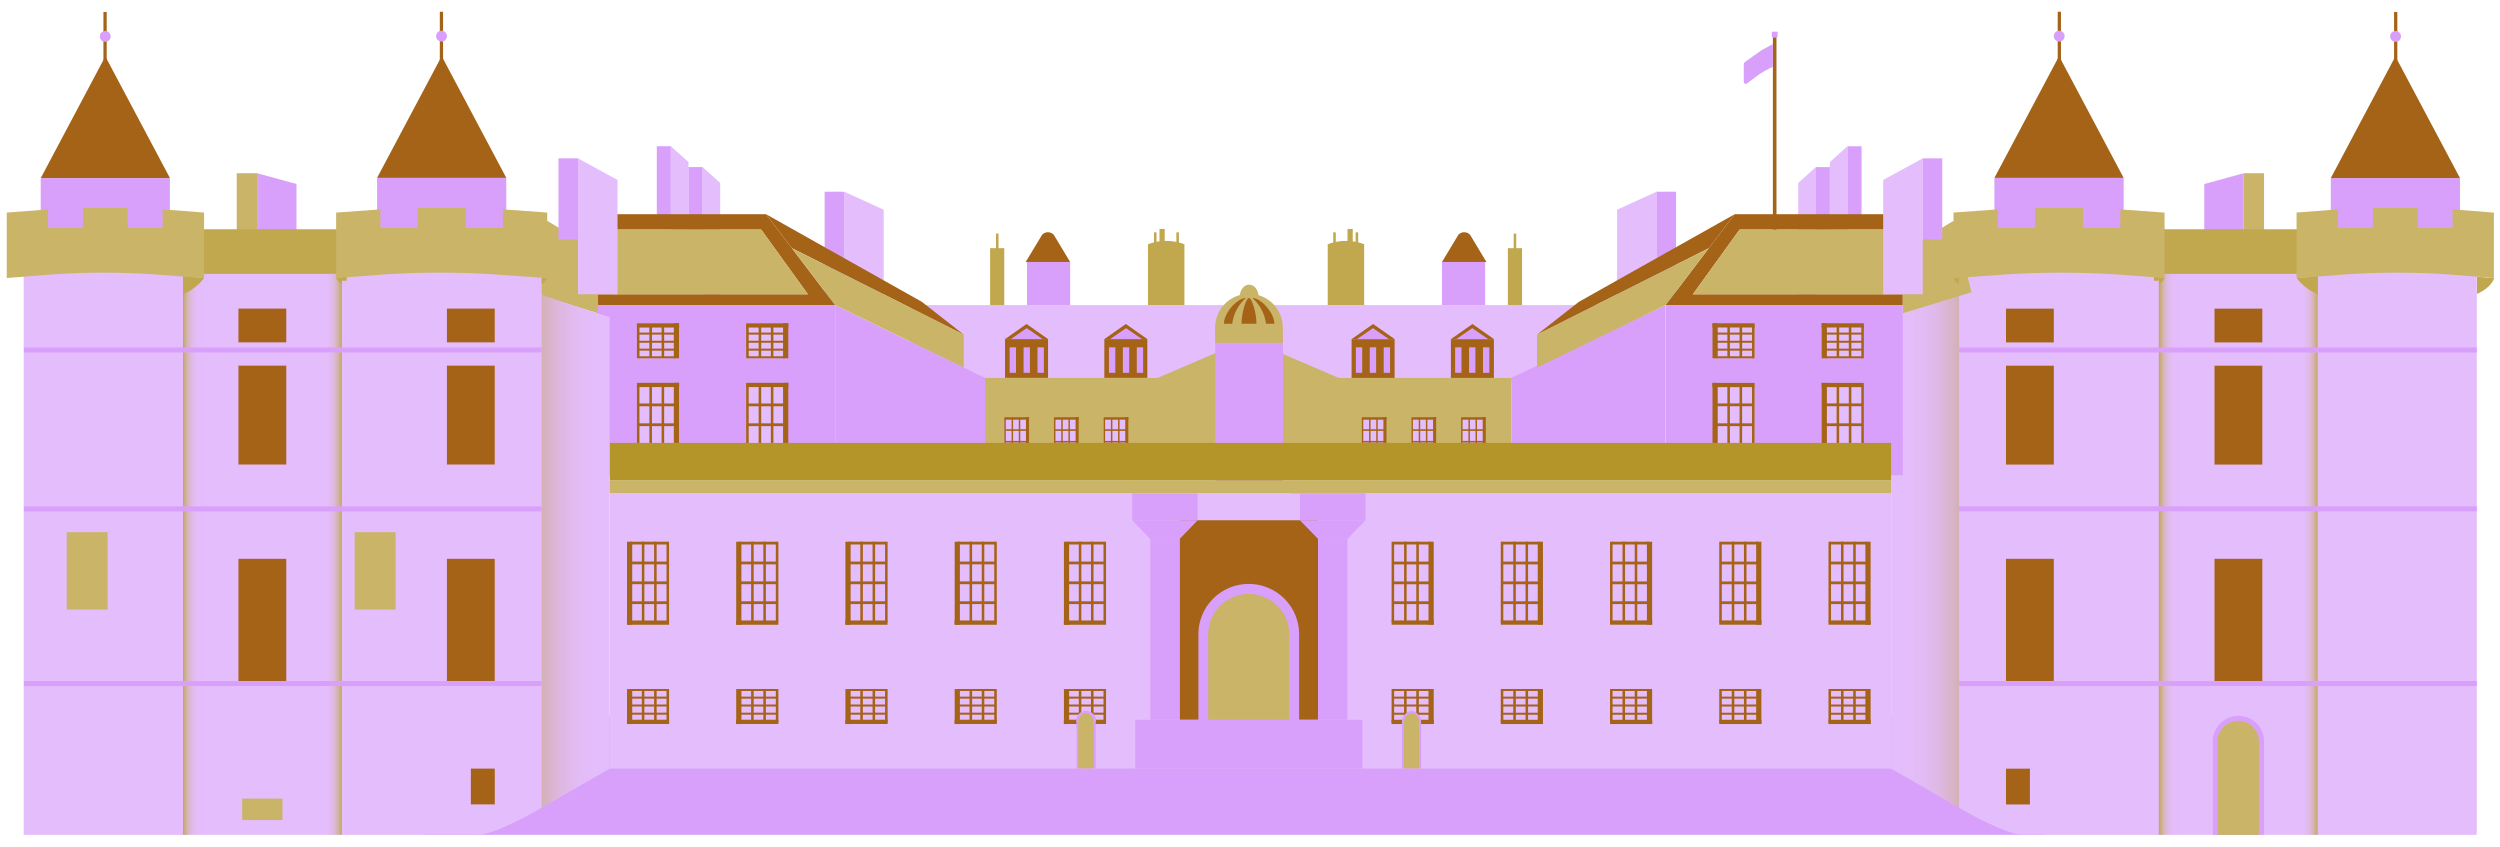 <svg id="Layer_1" data-name="Layer 1" xmlns="http://www.w3.org/2000/svg" xmlns:xlink="http://www.w3.org/1999/xlink" viewBox="0 0 422 143"><defs><style>.cls-1{fill:#d9a0fb;}.cls-2{fill:#a56317;}.cls-3{fill:#cab467;}.cls-4{fill:#e4bdfc;}.cls-5{fill:#c1a74d;}.cls-6{fill:url(#linear-gradient);}.cls-7{fill:url(#linear-gradient-2);}.cls-8{fill:url(#linear-gradient-3);}.cls-9{fill:#b49529;}.cls-10{fill:url(#linear-gradient-4);}.cls-11{fill:url(#linear-gradient-5);}.cls-12{fill:url(#linear-gradient-6);}</style><linearGradient id="linear-gradient" x1="319.22" y1="93.64" x2="336.67" y2="93.64" gradientUnits="userSpaceOnUse"><stop offset="0" stop-color="#e4bdfc" stop-opacity="0"/><stop offset="0.11" stop-color="#e2bbf2" stop-opacity="0.05"/><stop offset="0.29" stop-color="#dbb6d5" stop-opacity="0.18"/><stop offset="0.51" stop-color="#d1ada7" stop-opacity="0.4"/><stop offset="0.77" stop-color="#c2a167" stop-opacity="0.71"/><stop offset="1" stop-color="#b49529"/></linearGradient><linearGradient id="linear-gradient-2" x1="387.69" y1="93.58" x2="391.27" y2="93.58" gradientUnits="userSpaceOnUse"><stop offset="0" stop-color="#e4bdfc" stop-opacity="0"/><stop offset="0.13" stop-color="#e3bcf8" stop-opacity="0.02"/><stop offset="0.27" stop-color="#e1bbeb" stop-opacity="0.1"/><stop offset="0.42" stop-color="#dcb8d6" stop-opacity="0.22"/><stop offset="0.58" stop-color="#d7b5b9" stop-opacity="0.38"/><stop offset="0.75" stop-color="#cfb094" stop-opacity="0.6"/><stop offset="0.92" stop-color="#c6aa66" stop-opacity="0.85"/><stop offset="1" stop-color="#c1a74d"/></linearGradient><linearGradient id="linear-gradient-3" x1="-796.11" y1="56.19" x2="-792.53" y2="56.19" gradientTransform="translate(-428.12 149.77) rotate(180)" xlink:href="#linear-gradient-2"/><linearGradient id="linear-gradient-4" x1="-813.91" y1="93.64" x2="-796.45" y2="93.64" gradientTransform="matrix(-1, 0, 0, 1, -711, 0)" xlink:href="#linear-gradient"/><linearGradient id="linear-gradient-5" x1="-745.44" y1="93.58" x2="-741.86" y2="93.58" gradientTransform="matrix(-1, 0, 0, 1, -711, 0)" xlink:href="#linear-gradient-2"/><linearGradient id="linear-gradient-6" x1="337.02" y1="56.19" x2="340.6" y2="56.19" gradientTransform="matrix(1, 0, 0, -1, -282.88, 149.77)" xlink:href="#linear-gradient-2"/></defs><title>edinburgh_colouredlandmarks</title><rect class="cls-1" x="71.74" y="120.84" width="273.2" height="20.08"/><rect class="cls-1" x="299.08" y="5.34" width="0.98" height="0.98" rx="0.1" ry="0.1"/><rect class="cls-2" x="299.26" y="6.32" width="0.61" height="33.81"/><path class="cls-1" d="M299.26,11.29l-.39.18a13.93,13.93,0,0,0-2.39,1.43l-1.61,1.2a.34.34,0,0,1-.52-.28V10.77l.14-.27,2.26-1.6c.08-.05.72-.5.81-.55l1.7-.91Z"/><ellipse class="cls-3" cx="210.86" cy="50.1" rx="1.59" ry="2.05"/><polygon class="cls-3" points="92.37 37.27 97.57 40.41 100.94 49.67 100.94 52.9 89.33 49.33 92.37 37.27"/><polygon class="cls-4" points="142.5 51.5 149.17 51.5 149.17 35.4 142.5 32.36 142.5 51.5"/><rect class="cls-1" x="139.2" y="32.36" width="3.3" height="19.14"/><polygon class="cls-4" points="113.24 47.63 116.22 47.63 116.22 27.36 113.24 24.68 113.24 47.63"/><rect class="cls-1" x="110.87" y="24.68" width="2.37" height="13.68"/><polygon class="cls-4" points="118.59 51.15 121.57 51.15 121.57 30.88 118.59 28.2 118.59 51.15"/><rect class="cls-1" x="116.22" y="28.2" width="2.37" height="13.68"/><rect class="cls-4" x="153.62" y="51.5" width="115.96" height="13.12"/><rect class="cls-4" x="219.94" y="58.63" width="3.32" height="4.3" transform="translate(443.19 121.56) rotate(-180)"/><rect class="cls-4" x="198.57" y="58.63" width="3.32" height="4.3"/><polygon class="cls-3" points="255.09 80.22 166.27 80.22 166.27 63.79 195.39 63.79 210.68 57.24 225.97 63.79 255.09 63.79 255.09 80.22"/><rect class="cls-1" x="100.94" y="51.5" width="40.03" height="28.72"/><path class="cls-2" d="M180.64,44.22l-2.75-4.57a1.34,1.34,0,0,0-2,0l-2.75,4.57Z"/><rect class="cls-4" x="125.95" y="64.62" width="6.73" height="14.01"/><rect class="cls-2" x="132.18" y="64.62" width="0.88" height="14.01"/><rect class="cls-2" x="125.95" y="64.62" width="7.12" height="0.72"/><rect class="cls-2" x="125.95" y="65.14" width="0.43" height="13.5"/><rect class="cls-2" x="128.06" y="65.14" width="0.43" height="13.5"/><rect class="cls-2" x="130.12" y="65.14" width="0.43" height="13.5"/><rect class="cls-2" x="126.24" y="74.81" width="6.25" height="0.47"/><rect class="cls-2" x="126.24" y="78.17" width="6.25" height="0.47"/><rect class="cls-2" x="126.24" y="71.46" width="6.25" height="0.47"/><rect class="cls-2" x="126.24" y="68.11" width="6.25" height="0.47"/><rect class="cls-4" x="107.51" y="64.62" width="6.73" height="14.01"/><rect class="cls-2" x="113.74" y="64.62" width="0.88" height="14.01"/><rect class="cls-2" x="107.51" y="64.62" width="7.12" height="0.72"/><rect class="cls-2" x="107.51" y="65.14" width="0.43" height="13.5"/><rect class="cls-2" x="109.62" y="65.14" width="0.43" height="13.5"/><rect class="cls-2" x="111.68" y="65.14" width="0.43" height="13.5"/><rect class="cls-2" x="107.8" y="74.81" width="6.25" height="0.47"/><rect class="cls-2" x="107.8" y="78.17" width="6.25" height="0.47"/><rect class="cls-2" x="107.8" y="71.46" width="6.25" height="0.47"/><rect class="cls-2" x="107.8" y="68.11" width="6.25" height="0.47"/><rect class="cls-4" x="169.53" y="70.42" width="3.95" height="8.21"/><rect class="cls-2" x="173.18" y="70.42" width="0.52" height="8.21"/><rect class="cls-2" x="169.53" y="70.42" width="4.17" height="0.42"/><rect class="cls-2" x="169.53" y="70.72" width="0.25" height="7.91"/><rect class="cls-2" x="170.76" y="70.72" width="0.25" height="7.91"/><rect class="cls-2" x="171.97" y="70.72" width="0.25" height="7.91"/><rect class="cls-2" x="169.7" y="76.39" width="3.66" height="0.27"/><rect class="cls-2" x="169.7" y="78.36" width="3.66" height="0.27"/><rect class="cls-2" x="169.7" y="74.43" width="3.66" height="0.27"/><rect class="cls-2" x="169.7" y="72.46" width="3.66" height="0.27"/><rect class="cls-4" x="177.91" y="70.42" width="3.95" height="8.21"/><rect class="cls-2" x="181.56" y="70.42" width="0.52" height="8.21"/><rect class="cls-2" x="177.91" y="70.42" width="4.17" height="0.42"/><rect class="cls-2" x="177.91" y="70.72" width="0.25" height="7.91"/><rect class="cls-2" x="179.14" y="70.72" width="0.25" height="7.91"/><rect class="cls-2" x="180.35" y="70.72" width="0.25" height="7.91"/><rect class="cls-2" x="178.08" y="76.39" width="3.66" height="0.27"/><rect class="cls-2" x="178.08" y="78.36" width="3.66" height="0.27"/><rect class="cls-2" x="178.08" y="74.43" width="3.66" height="0.27"/><rect class="cls-2" x="178.08" y="72.46" width="3.66" height="0.27"/><rect class="cls-4" x="186.29" y="70.42" width="3.95" height="8.21"/><rect class="cls-2" x="189.94" y="70.42" width="0.52" height="8.21"/><rect class="cls-2" x="186.29" y="70.42" width="4.17" height="0.42"/><rect class="cls-2" x="186.29" y="70.72" width="0.25" height="7.91"/><rect class="cls-2" x="187.52" y="70.72" width="0.25" height="7.91"/><rect class="cls-2" x="188.73" y="70.72" width="0.25" height="7.91"/><rect class="cls-2" x="186.46" y="76.39" width="3.66" height="0.27"/><rect class="cls-2" x="186.46" y="78.36" width="3.66" height="0.27"/><rect class="cls-2" x="186.46" y="74.43" width="3.66" height="0.27"/><rect class="cls-2" x="186.46" y="72.46" width="3.66" height="0.27"/><rect class="cls-4" x="229.87" y="70.42" width="3.95" height="8.21"/><rect class="cls-2" x="233.52" y="70.42" width="0.52" height="8.21"/><rect class="cls-2" x="229.87" y="70.42" width="4.17" height="0.42"/><rect class="cls-2" x="229.87" y="70.72" width="0.25" height="7.91"/><rect class="cls-2" x="231.1" y="70.72" width="0.25" height="7.91"/><rect class="cls-2" x="232.31" y="70.72" width="0.25" height="7.91"/><rect class="cls-2" x="230.04" y="76.39" width="3.66" height="0.27"/><rect class="cls-2" x="230.04" y="78.36" width="3.66" height="0.27"/><rect class="cls-2" x="230.04" y="74.43" width="3.66" height="0.27"/><rect class="cls-2" x="230.04" y="72.46" width="3.66" height="0.27"/><rect class="cls-4" x="238.25" y="70.42" width="3.95" height="8.21"/><rect class="cls-2" x="241.9" y="70.42" width="0.52" height="8.21"/><rect class="cls-2" x="238.25" y="70.42" width="4.17" height="0.42"/><rect class="cls-2" x="238.25" y="70.72" width="0.25" height="7.91"/><rect class="cls-2" x="239.48" y="70.72" width="0.25" height="7.91"/><rect class="cls-2" x="240.69" y="70.72" width="0.25" height="7.91"/><rect class="cls-2" x="238.42" y="76.39" width="3.66" height="0.27"/><rect class="cls-2" x="238.42" y="78.36" width="3.66" height="0.27"/><rect class="cls-2" x="238.42" y="74.43" width="3.66" height="0.27"/><rect class="cls-2" x="238.42" y="72.46" width="3.66" height="0.27"/><rect class="cls-4" x="246.63" y="70.42" width="3.95" height="8.21"/><rect class="cls-2" x="250.28" y="70.42" width="0.52" height="8.21"/><rect class="cls-2" x="246.63" y="70.42" width="4.17" height="0.42"/><rect class="cls-2" x="246.63" y="70.72" width="0.25" height="7.91"/><rect class="cls-2" x="247.87" y="70.72" width="0.25" height="7.91"/><rect class="cls-2" x="249.07" y="70.72" width="0.25" height="7.91"/><rect class="cls-2" x="246.8" y="76.39" width="3.66" height="0.27"/><rect class="cls-2" x="246.8" y="78.36" width="3.66" height="0.27"/><rect class="cls-2" x="246.8" y="74.43" width="3.66" height="0.27"/><rect class="cls-2" x="246.8" y="72.46" width="3.66" height="0.27"/><rect class="cls-4" x="125.95" y="54.57" width="6.73" height="5.91"/><rect class="cls-2" x="132.18" y="54.57" width="0.88" height="5.91"/><rect class="cls-2" x="125.95" y="54.57" width="7.12" height="0.72"/><rect class="cls-2" x="125.95" y="54.78" width="0.43" height="5.69"/><rect class="cls-2" x="128.06" y="55.08" width="0.43" height="5.23"/><rect class="cls-2" x="130.12" y="55.08" width="0.43" height="5.23"/><rect class="cls-2" x="126.19" y="56.14" width="6.25" height="0.34"/><rect class="cls-2" x="126.19" y="57.52" width="6.25" height="0.34"/><rect class="cls-2" x="126.19" y="58.85" width="6.25" height="0.34"/><rect class="cls-2" x="126.19" y="60.14" width="6.25" height="0.34"/><line class="cls-2" x1="126.19" y1="56.48" x2="132.44" y2="56.48"/><rect class="cls-4" x="107.51" y="54.57" width="6.73" height="5.91"/><rect class="cls-2" x="113.74" y="54.57" width="0.88" height="5.91"/><rect class="cls-2" x="107.51" y="54.57" width="7.12" height="0.72"/><rect class="cls-2" x="107.51" y="54.78" width="0.43" height="5.69"/><rect class="cls-2" x="109.62" y="55.08" width="0.43" height="5.23"/><rect class="cls-2" x="111.68" y="55.08" width="0.43" height="5.23"/><rect class="cls-2" x="107.75" y="56.14" width="6.25" height="0.34"/><rect class="cls-2" x="107.75" y="57.52" width="6.25" height="0.34"/><rect class="cls-2" x="107.75" y="58.85" width="6.25" height="0.34"/><rect class="cls-2" x="107.75" y="60.14" width="6.25" height="0.34"/><line class="cls-2" x1="107.75" y1="56.48" x2="114" y2="56.48"/><polygon class="cls-1" points="140.97 51.5 166.27 63.79 166.27 80.22 140.97 80.22 140.97 51.5"/><polygon class="cls-2" points="140.97 51.5 129.31 36.16 104 36.16 104 38.76 128.49 38.76 136.37 49.67 100.94 49.67 100.94 51.5 140.97 51.5"/><polygon class="cls-3" points="103.32 49.67 136.37 49.67 128.49 38.76 104 38.76 103.32 49.67"/><polygon class="cls-4" points="97.57 49.67 104.24 49.67 104.24 30.38 97.57 26.73 97.57 49.67"/><rect class="cls-1" x="94.27" y="26.73" width="3.3" height="13.68"/><polygon class="cls-2" points="129.31 36.16 155.61 50.95 162.68 56.48 133.67 41.89 129.31 36.16"/><polygon class="cls-3" points="140.97 51.5 133.67 41.89 162.68 56.48 162.68 62.04 140.97 51.5"/><rect class="cls-5" x="167.13" y="41.89" width="2.39" height="9.61"/><path class="cls-5" d="M199.93,51.5h-6.15V41.23l.17-.06a8.6,8.6,0,0,1,5.81,0l.17.06Z"/><rect class="cls-1" x="173.36" y="44.22" width="7.28" height="7.28"/><rect class="cls-5" x="198.57" y="39.22" width="0.43" height="2.5"/><rect class="cls-5" x="194.79" y="39.22" width="0.43" height="2.5"/><rect class="cls-5" x="195.72" y="38.65" width="0.88" height="2.5"/><rect class="cls-5" x="168.12" y="39.42" width="0.43" height="2.72"/><path class="cls-2" d="M243.41,44.22l2.75-4.57a1.34,1.34,0,0,1,2,0l2.75,4.57Z"/><rect class="cls-5" x="254.52" y="41.89" width="2.39" height="9.61" transform="translate(511.44 93.39) rotate(-180)"/><path class="cls-5" d="M224.12,51.5h6.15V41.23l-.17-.06a8.6,8.6,0,0,0-5.81,0l-.17.06Z"/><rect class="cls-1" x="243.41" y="44.22" width="7.28" height="7.28" transform="translate(494.1 95.72) rotate(-180)"/><rect class="cls-5" x="225.04" y="39.22" width="0.43" height="2.5" transform="translate(450.52 80.94) rotate(-180)"/><rect class="cls-5" x="228.83" y="39.22" width="0.43" height="2.5" transform="translate(458.09 80.94) rotate(-180)"/><rect class="cls-5" x="227.45" y="38.65" width="0.88" height="2.5" transform="translate(455.79 79.8) rotate(-180)"/><rect class="cls-5" x="255.5" y="39.42" width="0.43" height="2.72" transform="translate(511.44 81.57) rotate(-180)"/><rect class="cls-2" x="169.65" y="57.24" width="7.26" height="6.54"/><polygon class="cls-2" points="173.28 54.69 169.65 57.24 176.91 57.24 173.28 54.69"/><polygon class="cls-1" points="173.31 55.39 170.63 57.24 176 57.24 173.31 55.39"/><rect class="cls-1" x="170.43" y="58.63" width="1.07" height="4.3"/><rect class="cls-1" x="175.13" y="58.63" width="1.07" height="4.3"/><rect class="cls-1" x="172.78" y="58.63" width="1.07" height="4.3"/><rect class="cls-2" x="186.41" y="57.24" width="7.26" height="6.54"/><polygon class="cls-2" points="190.04 54.69 186.41 57.24 193.67 57.24 190.04 54.69"/><polygon class="cls-1" points="190.08 55.39 187.39 57.24 192.76 57.24 190.08 55.39"/><rect class="cls-1" x="187.19" y="58.63" width="1.07" height="4.3"/><rect class="cls-1" x="191.89" y="58.63" width="1.07" height="4.3"/><rect class="cls-1" x="189.54" y="58.63" width="1.07" height="4.3"/><rect class="cls-2" x="244.92" y="57.24" width="7.26" height="6.54" transform="translate(497.09 121.03) rotate(-180)"/><polygon class="cls-2" points="248.55 54.69 252.18 57.24 244.92 57.24 248.55 54.69"/><polygon class="cls-1" points="248.51 55.39 251.2 57.24 245.83 57.24 248.51 55.39"/><rect class="cls-1" x="250.33" y="58.63" width="1.07" height="4.3" transform="translate(501.73 121.56) rotate(-180)"/><rect class="cls-1" x="245.63" y="58.63" width="1.07" height="4.3" transform="translate(492.33 121.56) rotate(-180)"/><rect class="cls-1" x="247.98" y="58.63" width="1.07" height="4.3" transform="translate(497.03 121.56) rotate(-180)"/><rect class="cls-2" x="228.16" y="57.24" width="7.26" height="6.54" transform="translate(463.57 121.03) rotate(-180)"/><polygon class="cls-2" points="231.78 54.69 235.41 57.24 228.16 57.24 231.78 54.69"/><polygon class="cls-1" points="231.75 55.39 234.44 57.24 229.07 57.24 231.75 55.39"/><rect class="cls-1" x="233.57" y="58.63" width="1.07" height="4.3" transform="translate(468.21 121.56) rotate(-180)"/><rect class="cls-1" x="228.86" y="58.63" width="1.07" height="4.3" transform="translate(458.8 121.56) rotate(-180)"/><rect class="cls-1" x="231.22" y="58.63" width="1.07" height="4.3" transform="translate(463.51 121.56) rotate(-180)"/><path class="cls-1" d="M216.57,81.22V57.68a5.71,5.71,0,0,0-11.43,0V81.22Z"/><path class="cls-3" d="M216.54,57.88V55.31a5.71,5.71,0,0,0-11.43,0v2.57Z"/><polygon class="cls-4" points="336.53 139.39 330.68 136.32 319.22 129.75 319.22 53.53 336.67 47.9 336.53 139.39"/><polygon class="cls-6" points="336.53 139.39 330.68 136.32 319.22 129.75 319.22 53.53 336.67 47.9 336.53 139.39"/><path class="cls-4" d="M364.45,46.23v94.69H341.59c-3.26,0-10.9-4.6-10.9-4.6V46.23l2.63-.38a98.73,98.73,0,0,1,28.5,0Z"/><polygon class="cls-1" points="378.74 39.75 372.08 39.75 372.08 31.06 378.74 29.24 378.74 39.75"/><rect class="cls-3" x="378.74" y="29.24" width="3.43" height="10.51"/><rect class="cls-5" x="363.6" y="38.7" width="25.86" height="8.69"/><rect class="cls-1" x="393.44" y="30.06" width="21.81" height="10.57"/><path class="cls-5" d="M421,46.95s-.29,1.5-2.91,2.68c0-1.34,0-2.91,0-2.91Z"/><rect class="cls-4" x="364.41" y="46.23" width="26.85" height="94.69"/><rect class="cls-7" x="387.69" y="46.23" width="3.58" height="94.69"/><rect class="cls-8" x="364.41" y="46.23" width="3.58" height="94.69"/><rect class="cls-2" x="373.81" y="52.1" width="8.07" height="5.7"/><rect class="cls-2" x="373.81" y="61.73" width="8.07" height="16.69"/><rect class="cls-2" x="373.81" y="94.33" width="8.07" height="20.63"/><rect class="cls-2" x="338.61" y="52.1" width="8.07" height="5.7"/><rect class="cls-2" x="338.61" y="61.73" width="8.07" height="16.69"/><rect class="cls-2" x="338.61" y="94.33" width="8.07" height="20.63"/><rect class="cls-1" x="364.41" y="58.66" width="26.86" height="0.84"/><rect class="cls-1" x="364.41" y="85.47" width="26.86" height="0.84"/><rect class="cls-1" x="364.41" y="114.96" width="26.86" height="0.84"/><path class="cls-4" d="M418.08,46.23v94.69H391.23V46.23l6.16-.37a121.64,121.64,0,0,1,14.53,0Z"/><rect class="cls-1" x="391.23" y="58.66" width="26.86" height="0.84"/><rect class="cls-1" x="391.23" y="85.47" width="26.86" height="0.84"/><rect class="cls-1" x="391.23" y="114.96" width="26.86" height="0.84"/><rect class="cls-1" x="330.69" y="58.66" width="33.77" height="0.84"/><rect class="cls-1" x="330.69" y="85.47" width="33.77" height="0.84"/><rect class="cls-1" x="330.69" y="114.96" width="33.77" height="0.84"/><path class="cls-1" d="M377.84,120.84a4.32,4.32,0,0,0-4.32,4.31v15.77h8.65V125.15A4.32,4.32,0,0,0,377.84,120.84Z"/><path class="cls-3" d="M381.33,125.15v15.77h-7V125.15a3.49,3.49,0,0,1,3.49-3.47,3.49,3.49,0,0,1,3.49,3.47Z"/><path class="cls-5" d="M387.69,46.95a8.12,8.12,0,0,0,3.54,2.68c0-1.34,0-3,0-3Z"/><path class="cls-3" d="M414,35.34v3.11h-5.89V35.12q-3.78-.08-7.56,0v3.33h-5.89V35.34l-7,.54V46.95l7.12-.54a126.81,126.81,0,0,1,19.7,0l6.49.52V35.89Z"/><polygon class="cls-3" points="329.75 37.27 324.56 40.41 321.18 49.67 321.18 52.9 332.79 49.33 329.75 37.27"/><polygon class="cls-4" points="279.63 51.5 272.96 51.5 272.96 35.4 279.63 32.36 279.63 51.5"/><rect class="cls-1" x="279.63" y="32.36" width="3.3" height="19.14" transform="translate(562.55 83.86) rotate(-180)"/><polygon class="cls-4" points="311.86 47.63 308.88 47.63 308.88 27.36 311.86 24.68 311.86 47.63"/><rect class="cls-1" x="311.86" y="24.68" width="2.37" height="13.68" transform="translate(626.09 63.05) rotate(-180)"/><polygon class="cls-4" points="306.52 51.15 303.54 51.15 303.54 30.88 306.52 28.2 306.52 51.15"/><rect class="cls-1" x="306.52" y="28.2" width="2.37" height="13.68" transform="translate(615.4 70.09) rotate(-180)"/><rect class="cls-1" x="281.15" y="51.5" width="40.03" height="28.72" transform="translate(602.34 131.72) rotate(-180)"/><rect class="cls-4" x="289.45" y="64.62" width="6.73" height="14.01" transform="translate(585.62 143.26) rotate(180)"/><rect class="cls-2" x="289.06" y="64.62" width="0.88" height="14.01" transform="translate(579.01 143.26) rotate(180)"/><rect class="cls-2" x="289.06" y="64.62" width="7.12" height="0.72" transform="translate(585.24 129.97) rotate(180)"/><rect class="cls-2" x="295.75" y="65.14" width="0.43" height="13.5" transform="translate(591.92 143.77) rotate(180)"/><rect class="cls-2" x="293.64" y="65.14" width="0.43" height="13.5" transform="translate(587.71 143.77) rotate(180)"/><rect class="cls-2" x="291.57" y="65.14" width="0.43" height="13.5" transform="translate(583.58 143.77) rotate(180)"/><rect class="cls-2" x="289.64" y="74.81" width="6.25" height="0.47" transform="translate(585.52 150.09) rotate(180)"/><rect class="cls-2" x="289.64" y="78.17" width="6.25" height="0.47" transform="translate(585.52 156.8) rotate(180)"/><rect class="cls-2" x="289.64" y="71.46" width="6.25" height="0.47" transform="translate(585.52 143.39) rotate(180)"/><rect class="cls-2" x="289.64" y="68.11" width="6.25" height="0.47" transform="translate(585.52 136.68) rotate(180)"/><rect class="cls-4" x="307.88" y="64.62" width="6.73" height="14.01" transform="translate(622.5 143.26) rotate(180)"/><rect class="cls-2" x="307.5" y="64.62" width="0.88" height="14.01" transform="translate(615.88 143.26) rotate(180)"/><rect class="cls-2" x="307.5" y="64.62" width="7.12" height="0.72" transform="translate(622.11 129.97) rotate(180)"/><rect class="cls-2" x="314.18" y="65.14" width="0.43" height="13.5" transform="translate(628.8 143.77) rotate(180)"/><rect class="cls-2" x="312.07" y="65.14" width="0.43" height="13.5" transform="translate(624.58 143.77) rotate(180)"/><rect class="cls-2" x="310.01" y="65.14" width="0.43" height="13.5" transform="translate(620.46 143.77) rotate(180)"/><rect class="cls-2" x="308.07" y="74.81" width="6.25" height="0.47" transform="translate(622.4 150.09) rotate(180)"/><rect class="cls-2" x="308.07" y="78.17" width="6.25" height="0.47" transform="translate(622.4 156.8) rotate(180)"/><rect class="cls-2" x="308.07" y="71.46" width="6.25" height="0.47" transform="translate(622.4 143.39) rotate(180)"/><rect class="cls-2" x="308.07" y="68.11" width="6.25" height="0.47" transform="translate(622.4 136.68) rotate(180)"/><rect class="cls-4" x="289.45" y="54.57" width="6.73" height="5.91" transform="translate(585.62 115.05) rotate(180)"/><rect class="cls-2" x="289.06" y="54.57" width="0.88" height="5.91" transform="translate(579.01 115.05) rotate(180)"/><rect class="cls-2" x="289.06" y="54.57" width="7.12" height="0.72" transform="translate(585.24 109.85) rotate(180)"/><rect class="cls-2" x="295.75" y="54.78" width="0.43" height="5.69" transform="translate(591.92 115.26) rotate(-180)"/><rect class="cls-2" x="293.64" y="55.08" width="0.43" height="5.23" transform="translate(587.71 115.39) rotate(180)"/><rect class="cls-2" x="291.57" y="55.08" width="0.43" height="5.23" transform="translate(583.58 115.39) rotate(180)"/><rect class="cls-2" x="289.69" y="56.14" width="6.25" height="0.34" transform="translate(585.62 112.62) rotate(180)"/><rect class="cls-2" x="289.69" y="57.52" width="6.25" height="0.34" transform="translate(585.62 115.38) rotate(180)"/><rect class="cls-2" x="289.69" y="58.85" width="6.25" height="0.34" transform="translate(585.62 118.04) rotate(180)"/><rect class="cls-2" x="289.69" y="60.14" width="6.25" height="0.34" transform="translate(585.62 120.62) rotate(180)"/><rect class="cls-4" x="307.88" y="54.57" width="6.73" height="5.91" transform="translate(622.5 115.05) rotate(180)"/><rect class="cls-2" x="307.5" y="54.57" width="0.88" height="5.91" transform="translate(615.88 115.05) rotate(180)"/><rect class="cls-2" x="307.5" y="54.57" width="7.12" height="0.72" transform="translate(622.11 109.85) rotate(180)"/><rect class="cls-2" x="314.18" y="54.78" width="0.43" height="5.69" transform="translate(628.8 115.26) rotate(180)"/><rect class="cls-2" x="312.07" y="55.08" width="0.43" height="5.23" transform="translate(624.58 115.39) rotate(180)"/><rect class="cls-2" x="310.01" y="55.08" width="0.43" height="5.23" transform="translate(620.46 115.39) rotate(180)"/><rect class="cls-2" x="308.12" y="56.14" width="6.25" height="0.34" transform="translate(622.5 112.62) rotate(180)"/><rect class="cls-2" x="308.12" y="57.52" width="6.25" height="0.34" transform="translate(622.5 115.38) rotate(180)"/><rect class="cls-2" x="308.12" y="58.85" width="6.25" height="0.34" transform="translate(622.5 118.04) rotate(180)"/><rect class="cls-2" x="308.12" y="60.14" width="6.25" height="0.34" transform="translate(622.5 120.62) rotate(180)"/><polygon class="cls-1" points="281.15 51.5 255.09 63.79 255.09 80.22 281.15 80.22 281.15 51.5"/><polygon class="cls-2" points="281.15 51.5 292.81 36.16 318.12 36.16 318.12 38.76 293.64 38.76 285.76 49.67 321.18 49.67 321.18 51.5 281.15 51.5"/><polygon class="cls-3" points="318.8 49.67 285.76 49.67 293.64 38.76 318.12 38.76 318.8 49.67"/><polygon class="cls-4" points="324.56 49.67 317.88 49.67 317.88 30.38 324.56 26.73 324.56 49.67"/><rect class="cls-1" x="324.56" y="26.73" width="3.3" height="13.68" transform="translate(652.41 67.14) rotate(-180)"/><polygon class="cls-2" points="292.81 36.16 266.51 50.95 259.45 56.48 288.46 41.89 292.81 36.16"/><polygon class="cls-3" points="281.15 51.5 288.46 41.89 259.45 56.48 259.45 62.04 281.15 51.5"/><polygon class="cls-2" points="393.44 30.06 404.34 9.52 415.25 30.06 393.44 30.06"/><rect class="cls-2" x="404.12" y="2.02" width="0.55" height="10.84"/><circle class="cls-1" cx="404.37" cy="6.14" r="0.92"/><rect class="cls-1" x="336.66" y="30.02" width="21.81" height="10.57"/><polygon class="cls-2" points="336.66 30.02 347.57 9.48 358.47 30.02 336.66 30.02"/><rect class="cls-2" x="347.34" y="1.98" width="0.55" height="10.84"/><circle class="cls-1" cx="347.59" cy="6.1" r="0.92"/><path class="cls-3" d="M357.91,35.34v3.11h-6.3V35.12q-4-.08-8.08,0v3.33h-6.3V35.34l-7.48.54V46.95l7.62-.54a145.05,145.05,0,0,1,21.07,0l6.94.52V35.89Z"/><path class="cls-5" d="M365.39,46.95a2.34,2.34,0,0,1-.93,1c0-.4,0-1,0-1Z"/><path class="cls-5" d="M329.75,46.95a2.34,2.34,0,0,0,.93,1c0-.4,0-1,0-1Z"/><rect class="cls-4" x="102.91" y="83.28" width="216.31" height="46.46"/><rect class="cls-9" x="102.91" y="74.76" width="216.31" height="6.37"/><rect class="cls-2" x="338.61" y="129.75" width="4.04" height="6.04"/><polygon class="cls-4" points="85.59 139.39 91.44 136.32 102.91 129.75 102.91 53.53 85.45 47.9 85.59 139.39"/><polygon class="cls-10" points="85.59 139.39 91.44 136.32 102.91 129.75 102.91 53.53 85.45 47.9 85.59 139.39"/><path class="cls-4" d="M57.68,46.23v94.69H80.54c3.26,0,10.9-4.6,10.9-4.6V46.23l-2.63-.38a98.73,98.73,0,0,0-28.5,0Z"/><polygon class="cls-1" points="43.39 39.75 50.05 39.75 50.05 31.06 43.39 29.24 43.39 39.75"/><rect class="cls-3" x="39.95" y="29.24" width="3.43" height="10.51" transform="translate(83.34 68.99) rotate(-180)"/><rect class="cls-5" x="32.66" y="38.7" width="25.86" height="8.69" transform="translate(91.19 86.09) rotate(-180)"/><rect class="cls-1" x="6.88" y="30.06" width="21.81" height="10.57" transform="translate(35.56 70.7) rotate(-180)"/><rect class="cls-4" x="30.86" y="46.23" width="26.85" height="94.69"/><rect class="cls-11" x="30.86" y="46.23" width="3.58" height="94.69"/><rect class="cls-12" x="54.13" y="46.23" width="3.58" height="94.69"/><rect class="cls-2" x="40.25" y="52.1" width="8.07" height="5.7" transform="translate(88.57 109.89) rotate(-180)"/><rect class="cls-2" x="40.25" y="61.73" width="8.07" height="16.69" transform="translate(88.57 140.14) rotate(-180)"/><rect class="cls-2" x="40.25" y="94.33" width="8.07" height="20.63" transform="translate(88.57 209.29) rotate(-180)"/><rect class="cls-2" x="75.45" y="52.1" width="8.07" height="5.7" transform="translate(158.96 109.89) rotate(-180)"/><rect class="cls-2" x="75.45" y="61.73" width="8.07" height="16.69" transform="translate(158.96 140.14) rotate(-180)"/><rect class="cls-2" x="75.45" y="94.33" width="8.07" height="20.63" transform="translate(158.96 209.29) rotate(-180)"/><rect class="cls-1" x="30.85" y="58.66" width="26.86" height="0.84" transform="translate(88.57 118.15) rotate(-180)"/><rect class="cls-1" x="30.85" y="85.47" width="26.86" height="0.84" transform="translate(88.57 171.79) rotate(-180)"/><rect class="cls-1" x="30.85" y="114.96" width="26.86" height="0.84" transform="translate(88.57 230.76) rotate(-180)"/><path class="cls-4" d="M4,46.23v94.69H30.89V46.23l-6.16-.37a121.64,121.64,0,0,0-14.53,0Z"/><rect class="cls-1" x="4.03" y="58.66" width="26.86" height="0.84" transform="translate(34.93 118.15) rotate(-180)"/><rect class="cls-1" x="4.03" y="85.47" width="26.86" height="0.84" transform="translate(34.93 171.79) rotate(-180)"/><rect class="cls-1" x="4.03" y="114.96" width="26.86" height="0.84" transform="translate(34.93 230.76) rotate(-180)"/><rect class="cls-1" x="57.67" y="58.66" width="33.77" height="0.84" transform="translate(149.11 118.15) rotate(-180)"/><rect class="cls-1" x="57.67" y="85.47" width="33.77" height="0.84" transform="translate(149.11 171.79) rotate(-180)"/><rect class="cls-1" x="57.67" y="114.96" width="33.77" height="0.84" transform="translate(149.11 230.76) rotate(-180)"/><path class="cls-5" d="M34.44,46.95a8.12,8.12,0,0,1-3.54,2.68c0-1.34,0-3,0-3Z"/><path class="cls-3" d="M8.11,35.34v3.11H14V35.12q3.78-.08,7.56,0v3.33h5.89V35.34l7,.54V46.95l-7.12-.54a126.81,126.81,0,0,0-19.7,0l-6.49.52V35.89Z"/><polygon class="cls-2" points="28.69 30.06 17.78 9.52 6.88 30.06 28.69 30.06"/><rect class="cls-2" x="17.46" y="2.02" width="0.55" height="10.84" transform="translate(35.47 14.88) rotate(-180)"/><circle class="cls-1" cx="17.76" cy="6.14" r="0.92"/><rect class="cls-1" x="63.65" y="30.02" width="21.81" height="10.57" transform="translate(149.11 70.62) rotate(-180)"/><polygon class="cls-2" points="85.46 30.02 74.56 9.48 63.65 30.02 85.46 30.02"/><rect class="cls-2" x="74.23" y="1.98" width="0.55" height="10.84" transform="translate(149.02 14.8) rotate(-180)"/><circle class="cls-1" cx="74.53" cy="6.1" r="0.92"/><path class="cls-3" d="M64.21,35.34v3.11h6.3V35.12q4-.08,8.08,0v3.33h6.3V35.34l7.48.54V46.95l-7.62-.54a145.05,145.05,0,0,0-21.07,0l-6.94.52V35.89Z"/><path class="cls-5" d="M56.74,46.95a2.34,2.34,0,0,0,.93,1c0-.4,0-1,0-1Z"/><path class="cls-5" d="M92.37,46.95a2.34,2.34,0,0,1-.93,1c0-.4,0-1,0-1Z"/><rect class="cls-2" x="79.48" y="129.75" width="4.04" height="6.04" transform="translate(163 265.53) rotate(-180)"/><rect class="cls-4" x="308.65" y="91.44" width="6.73" height="14.01"/><rect class="cls-2" x="314.88" y="91.44" width="0.88" height="14.01"/><rect class="cls-2" x="308.65" y="104.73" width="7.12" height="0.72"/><rect class="cls-2" x="308.65" y="91.44" width="0.43" height="13.5"/><rect class="cls-2" x="310.76" y="91.44" width="0.43" height="13.5"/><rect class="cls-2" x="312.82" y="91.44" width="0.43" height="13.5"/><rect class="cls-2" x="308.94" y="94.8" width="6.25" height="0.47"/><rect class="cls-2" x="308.94" y="91.44" width="6.25" height="0.47"/><rect class="cls-2" x="308.94" y="98.15" width="6.25" height="0.47"/><rect class="cls-2" x="308.94" y="101.5" width="6.25" height="0.47"/><rect class="cls-4" x="290.21" y="91.44" width="6.73" height="14.01"/><rect class="cls-2" x="296.44" y="91.44" width="0.88" height="14.01"/><rect class="cls-2" x="290.21" y="104.73" width="7.12" height="0.72"/><rect class="cls-2" x="290.21" y="91.44" width="0.43" height="13.5"/><rect class="cls-2" x="292.32" y="91.44" width="0.43" height="13.5"/><rect class="cls-2" x="294.38" y="91.44" width="0.43" height="13.5"/><rect class="cls-2" x="290.5" y="94.8" width="6.25" height="0.47"/><rect class="cls-2" x="290.5" y="91.44" width="6.25" height="0.47"/><rect class="cls-2" x="290.5" y="98.15" width="6.25" height="0.47"/><rect class="cls-2" x="290.5" y="101.5" width="6.25" height="0.47"/><rect class="cls-4" x="271.77" y="91.44" width="6.73" height="14.01"/><rect class="cls-2" x="278" y="91.44" width="0.88" height="14.01"/><rect class="cls-2" x="271.77" y="104.73" width="7.12" height="0.72"/><rect class="cls-2" x="271.77" y="91.44" width="0.43" height="13.5"/><rect class="cls-2" x="273.88" y="91.44" width="0.43" height="13.5"/><rect class="cls-2" x="275.94" y="91.44" width="0.43" height="13.5"/><rect class="cls-2" x="272.07" y="94.8" width="6.25" height="0.47"/><rect class="cls-2" x="272.07" y="91.44" width="6.25" height="0.47"/><rect class="cls-2" x="272.07" y="98.15" width="6.25" height="0.47"/><rect class="cls-2" x="272.07" y="101.5" width="6.25" height="0.47"/><rect class="cls-4" x="253.33" y="91.44" width="6.73" height="14.01"/><rect class="cls-2" x="259.57" y="91.44" width="0.88" height="14.01"/><rect class="cls-2" x="253.33" y="104.73" width="7.12" height="0.72"/><rect class="cls-2" x="253.33" y="91.44" width="0.43" height="13.5"/><rect class="cls-2" x="255.44" y="91.44" width="0.43" height="13.5"/><rect class="cls-2" x="257.51" y="91.44" width="0.43" height="13.5"/><rect class="cls-2" x="253.63" y="94.8" width="6.25" height="0.47"/><rect class="cls-2" x="253.63" y="91.44" width="6.25" height="0.47"/><rect class="cls-2" x="253.63" y="98.15" width="6.25" height="0.47"/><rect class="cls-2" x="253.63" y="101.5" width="6.25" height="0.47"/><rect class="cls-4" x="234.9" y="91.44" width="6.73" height="14.01"/><rect class="cls-2" x="241.13" y="91.44" width="0.88" height="14.01"/><rect class="cls-2" x="234.9" y="104.73" width="7.12" height="0.72"/><rect class="cls-2" x="234.9" y="91.44" width="0.43" height="13.5"/><rect class="cls-2" x="237.01" y="91.44" width="0.43" height="13.5"/><rect class="cls-2" x="239.07" y="91.44" width="0.43" height="13.5"/><rect class="cls-2" x="235.19" y="94.8" width="6.25" height="0.47"/><rect class="cls-2" x="235.19" y="91.44" width="6.25" height="0.47"/><rect class="cls-2" x="235.19" y="98.15" width="6.25" height="0.47"/><rect class="cls-2" x="235.19" y="101.5" width="6.25" height="0.47"/><rect class="cls-4" x="308.65" y="116.3" width="6.73" height="5.91"/><rect class="cls-2" x="314.88" y="116.3" width="0.88" height="5.91"/><rect class="cls-2" x="308.65" y="121.5" width="7.12" height="0.72"/><rect class="cls-2" x="308.65" y="116.3" width="0.43" height="5.69"/><rect class="cls-2" x="310.76" y="116.47" width="0.43" height="5.23"/><rect class="cls-2" x="312.82" y="116.47" width="0.43" height="5.23"/><rect class="cls-2" x="308.89" y="120.31" width="6.25" height="0.34"/><rect class="cls-2" x="308.89" y="118.92" width="6.25" height="0.34"/><rect class="cls-2" x="308.89" y="117.59" width="6.25" height="0.34"/><rect class="cls-2" x="308.89" y="116.3" width="6.25" height="0.34"/><rect class="cls-4" x="290.21" y="116.3" width="6.73" height="5.91"/><rect class="cls-2" x="296.44" y="116.3" width="0.88" height="5.91"/><rect class="cls-2" x="290.21" y="121.5" width="7.12" height="0.72"/><rect class="cls-2" x="290.21" y="116.3" width="0.43" height="5.69"/><rect class="cls-2" x="292.32" y="116.47" width="0.43" height="5.23"/><rect class="cls-2" x="294.38" y="116.47" width="0.43" height="5.23"/><rect class="cls-2" x="290.45" y="120.31" width="6.25" height="0.34"/><rect class="cls-2" x="290.45" y="118.92" width="6.25" height="0.34"/><rect class="cls-2" x="290.45" y="117.59" width="6.25" height="0.34"/><rect class="cls-2" x="290.45" y="116.3" width="6.25" height="0.34"/><rect class="cls-4" x="271.77" y="116.3" width="6.73" height="5.91"/><rect class="cls-2" x="278" y="116.3" width="0.88" height="5.91"/><rect class="cls-2" x="271.77" y="121.5" width="7.12" height="0.72"/><rect class="cls-2" x="271.77" y="116.3" width="0.43" height="5.69"/><rect class="cls-2" x="273.88" y="116.47" width="0.43" height="5.23"/><rect class="cls-2" x="275.94" y="116.47" width="0.43" height="5.23"/><rect class="cls-2" x="272.01" y="120.31" width="6.25" height="0.34"/><rect class="cls-2" x="272.01" y="118.92" width="6.25" height="0.34"/><rect class="cls-2" x="272.01" y="117.59" width="6.25" height="0.34"/><rect class="cls-2" x="272.01" y="116.3" width="6.25" height="0.34"/><rect class="cls-4" x="253.33" y="116.3" width="6.73" height="5.91"/><rect class="cls-2" x="259.57" y="116.3" width="0.88" height="5.91"/><rect class="cls-2" x="253.33" y="121.5" width="7.12" height="0.72"/><rect class="cls-2" x="253.33" y="116.3" width="0.43" height="5.69"/><rect class="cls-2" x="255.44" y="116.47" width="0.43" height="5.23"/><rect class="cls-2" x="257.51" y="116.47" width="0.43" height="5.23"/><rect class="cls-2" x="253.58" y="120.31" width="6.25" height="0.34"/><rect class="cls-2" x="253.58" y="118.92" width="6.25" height="0.34"/><rect class="cls-2" x="253.58" y="117.59" width="6.25" height="0.34"/><rect class="cls-2" x="253.58" y="116.3" width="6.25" height="0.34"/><rect class="cls-4" x="234.9" y="116.3" width="6.73" height="5.91"/><rect class="cls-2" x="241.13" y="116.3" width="0.88" height="5.91"/><rect class="cls-2" x="234.9" y="121.5" width="7.12" height="0.72"/><rect class="cls-2" x="234.9" y="116.3" width="0.43" height="5.69"/><rect class="cls-2" x="237.01" y="116.47" width="0.43" height="5.23"/><rect class="cls-2" x="239.07" y="116.47" width="0.43" height="5.23"/><rect class="cls-2" x="235.14" y="120.31" width="6.25" height="0.34"/><rect class="cls-2" x="235.14" y="118.92" width="6.25" height="0.34"/><rect class="cls-2" x="235.14" y="117.59" width="6.25" height="0.34"/><rect class="cls-2" x="235.14" y="116.3" width="6.25" height="0.34"/><path class="cls-1" d="M238.26,120a1.9,1.9,0,0,0-1.61,2.08v7.63h3.23v-7.63A1.9,1.9,0,0,0,238.26,120Z"/><path class="cls-3" d="M239.56,122.08v7.63H237v-7.63a1.53,1.53,0,0,1,1.3-1.68,1.15,1.15,0,0,1,.92.49A1.92,1.92,0,0,1,239.56,122.08Z"/><rect class="cls-4" x="106.22" y="91.44" width="6.73" height="14.01" transform="translate(219.16 196.89) rotate(-180)"/><rect class="cls-2" x="105.83" y="91.44" width="0.88" height="14.01" transform="translate(212.55 196.89) rotate(-180)"/><rect class="cls-2" x="105.83" y="104.73" width="7.12" height="0.72" transform="translate(218.78 210.19) rotate(-180)"/><rect class="cls-2" x="112.52" y="91.44" width="0.43" height="13.5" transform="translate(225.46 196.38) rotate(-180)"/><rect class="cls-2" x="110.41" y="91.44" width="0.43" height="13.5" transform="translate(221.25 196.38) rotate(-180)"/><rect class="cls-2" x="108.35" y="91.44" width="0.43" height="13.5" transform="translate(217.12 196.38) rotate(-180)"/><rect class="cls-2" x="106.41" y="94.8" width="6.25" height="0.47" transform="translate(219.06 190.06) rotate(-180)"/><rect class="cls-2" x="106.41" y="91.44" width="6.25" height="0.47" transform="translate(219.06 183.35) rotate(-180)"/><rect class="cls-2" x="106.41" y="98.15" width="6.25" height="0.47" transform="translate(219.06 196.76) rotate(-180)"/><rect class="cls-2" x="106.41" y="101.5" width="6.25" height="0.47" transform="translate(219.06 203.47) rotate(-180)"/><rect class="cls-4" x="124.65" y="91.44" width="6.73" height="14.01" transform="translate(256.04 196.89) rotate(-180)"/><rect class="cls-2" x="124.27" y="91.44" width="0.88" height="14.01" transform="translate(249.42 196.89) rotate(-180)"/><rect class="cls-2" x="124.27" y="104.73" width="7.12" height="0.72" transform="translate(255.66 210.19) rotate(-180)"/><rect class="cls-2" x="130.95" y="91.44" width="0.43" height="13.5" transform="translate(262.34 196.38) rotate(-180)"/><rect class="cls-2" x="128.84" y="91.44" width="0.43" height="13.5" transform="translate(258.12 196.38) rotate(-180)"/><rect class="cls-2" x="126.78" y="91.44" width="0.43" height="13.5" transform="translate(254 196.38) rotate(-180)"/><rect class="cls-2" x="124.84" y="94.8" width="6.25" height="0.47" transform="translate(255.94 190.06) rotate(-180)"/><rect class="cls-2" x="124.84" y="91.44" width="6.25" height="0.47" transform="translate(255.94 183.35) rotate(-180)"/><rect class="cls-2" x="124.84" y="98.15" width="6.25" height="0.47" transform="translate(255.94 196.76) rotate(-180)"/><rect class="cls-2" x="124.84" y="101.5" width="6.25" height="0.47" transform="translate(255.94 203.47) rotate(-180)"/><rect class="cls-4" x="143.09" y="91.44" width="6.73" height="14.01" transform="translate(292.92 196.89) rotate(-180)"/><rect class="cls-2" x="142.71" y="91.44" width="0.88" height="14.01" transform="translate(286.3 196.89) rotate(-180)"/><rect class="cls-2" x="142.71" y="104.73" width="7.12" height="0.72" transform="translate(292.53 210.19) rotate(-180)"/><rect class="cls-2" x="149.39" y="91.44" width="0.43" height="13.5" transform="translate(299.22 196.38) rotate(-180)"/><rect class="cls-2" x="147.28" y="91.44" width="0.43" height="13.5" transform="translate(295 196.38) rotate(-180)"/><rect class="cls-2" x="145.22" y="91.44" width="0.43" height="13.5" transform="translate(290.87 196.38) rotate(-180)"/><rect class="cls-2" x="143.28" y="94.8" width="6.25" height="0.47" transform="translate(292.81 190.06) rotate(-180)"/><rect class="cls-2" x="143.28" y="91.44" width="6.25" height="0.47" transform="translate(292.81 183.35) rotate(-180)"/><rect class="cls-2" x="143.28" y="98.15" width="6.25" height="0.47" transform="translate(292.81 196.76) rotate(-180)"/><rect class="cls-2" x="143.28" y="101.5" width="6.25" height="0.47" transform="translate(292.81 203.47) rotate(-180)"/><rect class="cls-4" x="161.53" y="91.44" width="6.73" height="14.01" transform="translate(329.79 196.89) rotate(-180)"/><rect class="cls-2" x="161.15" y="91.44" width="0.88" height="14.01" transform="translate(323.18 196.89) rotate(-180)"/><rect class="cls-2" x="161.15" y="104.73" width="7.12" height="0.72" transform="translate(329.41 210.19) rotate(-180)"/><rect class="cls-2" x="167.83" y="91.44" width="0.43" height="13.5" transform="translate(336.09 196.38) rotate(-180)"/><rect class="cls-2" x="165.72" y="91.44" width="0.43" height="13.5" transform="translate(331.87 196.38) rotate(-180)"/><rect class="cls-2" x="163.66" y="91.44" width="0.43" height="13.5" transform="translate(327.75 196.38) rotate(-180)"/><rect class="cls-2" x="161.72" y="94.8" width="6.25" height="0.47" transform="translate(329.69 190.06) rotate(-180)"/><rect class="cls-2" x="161.72" y="91.44" width="6.25" height="0.47" transform="translate(329.69 183.35) rotate(-180)"/><rect class="cls-2" x="161.72" y="98.15" width="6.25" height="0.47" transform="translate(329.69 196.76) rotate(-180)"/><rect class="cls-2" x="161.72" y="101.5" width="6.25" height="0.47" transform="translate(329.69 203.47) rotate(-180)"/><rect class="cls-4" x="179.97" y="91.44" width="6.73" height="14.01" transform="translate(366.67 196.89) rotate(-180)"/><rect class="cls-2" x="179.58" y="91.44" width="0.88" height="14.01" transform="translate(360.05 196.89) rotate(-180)"/><rect class="cls-2" x="179.58" y="104.73" width="7.12" height="0.72" transform="translate(366.28 210.19) rotate(-180)"/><rect class="cls-2" x="186.27" y="91.44" width="0.43" height="13.5" transform="translate(372.97 196.38) rotate(-180)"/><rect class="cls-2" x="184.16" y="91.44" width="0.43" height="13.5" transform="translate(368.75 196.38) rotate(-180)"/><rect class="cls-2" x="182.1" y="91.44" width="0.43" height="13.5" transform="translate(364.63 196.38) rotate(-180)"/><rect class="cls-2" x="180.16" y="94.8" width="6.25" height="0.47" transform="translate(366.56 190.06) rotate(-180)"/><rect class="cls-2" x="180.16" y="91.44" width="6.25" height="0.47" transform="translate(366.56 183.35) rotate(-180)"/><rect class="cls-2" x="180.16" y="98.15" width="6.25" height="0.47" transform="translate(366.56 196.76) rotate(-180)"/><rect class="cls-2" x="180.16" y="101.5" width="6.25" height="0.47" transform="translate(366.56 203.47) rotate(-180)"/><rect class="cls-4" x="106.22" y="116.3" width="6.73" height="5.91" transform="translate(219.16 238.52) rotate(-180)"/><rect class="cls-2" x="105.83" y="116.3" width="0.88" height="5.91" transform="translate(212.55 238.52) rotate(-180)"/><rect class="cls-2" x="105.83" y="121.5" width="7.12" height="0.72" transform="translate(218.78 243.71) rotate(-180)"/><rect class="cls-2" x="112.52" y="116.3" width="0.43" height="5.69" transform="translate(225.46 238.3) rotate(-180)"/><rect class="cls-2" x="110.41" y="116.47" width="0.43" height="5.23" transform="translate(221.25 238.17) rotate(-180)"/><rect class="cls-2" x="108.35" y="116.47" width="0.43" height="5.23" transform="translate(217.12 238.17) rotate(-180)"/><rect class="cls-2" x="106.46" y="120.31" width="6.25" height="0.34" transform="translate(219.16 240.95) rotate(-180)"/><rect class="cls-2" x="106.46" y="118.92" width="6.25" height="0.34" transform="translate(219.16 238.18) rotate(-180)"/><rect class="cls-2" x="106.46" y="117.59" width="6.25" height="0.34" transform="translate(219.16 235.52) rotate(-180)"/><rect class="cls-2" x="106.46" y="116.3" width="6.25" height="0.34" transform="translate(219.16 232.94) rotate(-180)"/><line class="cls-2" x1="112.71" y1="120.31" x2="106.46" y2="120.31"/><rect class="cls-4" x="124.65" y="116.3" width="6.73" height="5.91" transform="translate(256.04 238.52) rotate(-180)"/><rect class="cls-2" x="124.27" y="116.3" width="0.88" height="5.91" transform="translate(249.42 238.52) rotate(-180)"/><rect class="cls-2" x="124.27" y="121.5" width="7.12" height="0.72" transform="translate(255.66 243.71) rotate(-180)"/><rect class="cls-2" x="130.95" y="116.3" width="0.43" height="5.69" transform="translate(262.34 238.3) rotate(-180)"/><rect class="cls-2" x="128.84" y="116.47" width="0.43" height="5.23" transform="translate(258.12 238.17) rotate(-180)"/><rect class="cls-2" x="126.78" y="116.47" width="0.43" height="5.23" transform="translate(254 238.17) rotate(-180)"/><rect class="cls-2" x="124.9" y="120.31" width="6.25" height="0.34" transform="translate(256.04 240.95) rotate(-180)"/><rect class="cls-2" x="124.9" y="118.92" width="6.25" height="0.34" transform="translate(256.04 238.18) rotate(-180)"/><rect class="cls-2" x="124.9" y="117.59" width="6.25" height="0.34" transform="translate(256.04 235.52) rotate(-180)"/><rect class="cls-2" x="124.9" y="116.3" width="6.25" height="0.34" transform="translate(256.04 232.94) rotate(-180)"/><line class="cls-2" x1="131.14" y1="120.31" x2="124.9" y2="120.31"/><rect class="cls-4" x="143.09" y="116.3" width="6.73" height="5.91" transform="translate(292.92 238.52) rotate(-180)"/><rect class="cls-2" x="142.71" y="116.3" width="0.88" height="5.91" transform="translate(286.3 238.52) rotate(-180)"/><rect class="cls-2" x="142.71" y="121.5" width="7.12" height="0.72" transform="translate(292.53 243.71) rotate(-180)"/><rect class="cls-2" x="149.39" y="116.3" width="0.43" height="5.69" transform="translate(299.22 238.3) rotate(-180)"/><rect class="cls-2" x="147.28" y="116.47" width="0.43" height="5.23" transform="translate(295 238.17) rotate(-180)"/><rect class="cls-2" x="145.22" y="116.47" width="0.43" height="5.23" transform="translate(290.87 238.17) rotate(-180)"/><rect class="cls-2" x="143.33" y="120.31" width="6.25" height="0.34" transform="translate(292.92 240.95) rotate(-180)"/><rect class="cls-2" x="143.33" y="118.92" width="6.25" height="0.34" transform="translate(292.92 238.18) rotate(-180)"/><rect class="cls-2" x="143.33" y="117.59" width="6.25" height="0.34" transform="translate(292.92 235.52) rotate(-180)"/><rect class="cls-2" x="143.33" y="116.3" width="6.25" height="0.34" transform="translate(292.92 232.94) rotate(-180)"/><line class="cls-2" x1="149.58" y1="120.31" x2="143.33" y2="120.31"/><rect class="cls-4" x="161.53" y="116.3" width="6.73" height="5.91" transform="translate(329.79 238.52) rotate(-180)"/><rect class="cls-2" x="161.15" y="116.3" width="0.88" height="5.91" transform="translate(323.18 238.52) rotate(-180)"/><rect class="cls-2" x="161.15" y="121.5" width="7.12" height="0.72" transform="translate(329.41 243.71) rotate(-180)"/><rect class="cls-2" x="167.83" y="116.3" width="0.43" height="5.69" transform="translate(336.09 238.3) rotate(-180)"/><rect class="cls-2" x="165.72" y="116.47" width="0.43" height="5.23" transform="translate(331.87 238.17) rotate(-180)"/><rect class="cls-2" x="163.66" y="116.47" width="0.43" height="5.23" transform="translate(327.75 238.17) rotate(-180)"/><rect class="cls-2" x="161.77" y="120.31" width="6.25" height="0.34" transform="translate(329.79 240.95) rotate(-180)"/><rect class="cls-2" x="161.77" y="118.92" width="6.25" height="0.34" transform="translate(329.79 238.18) rotate(-180)"/><rect class="cls-2" x="161.77" y="117.59" width="6.25" height="0.34" transform="translate(329.79 235.52) rotate(-180)"/><rect class="cls-2" x="161.77" y="116.3" width="6.25" height="0.34" transform="translate(329.79 232.94) rotate(-180)"/><line class="cls-2" x1="168.02" y1="120.31" x2="161.77" y2="120.31"/><rect class="cls-4" x="179.97" y="116.3" width="6.73" height="5.91" transform="translate(366.67 238.52) rotate(-180)"/><rect class="cls-2" x="179.58" y="116.3" width="0.88" height="5.91" transform="translate(360.05 238.52) rotate(-180)"/><rect class="cls-2" x="179.58" y="121.5" width="7.12" height="0.72" transform="translate(366.28 243.71) rotate(-180)"/><rect class="cls-2" x="186.27" y="116.3" width="0.43" height="5.69" transform="translate(372.97 238.3) rotate(-180)"/><rect class="cls-2" x="184.16" y="116.47" width="0.43" height="5.23" transform="translate(368.75 238.17) rotate(-180)"/><rect class="cls-2" x="182.1" y="116.47" width="0.43" height="5.23" transform="translate(364.63 238.17) rotate(-180)"/><rect class="cls-2" x="180.21" y="120.31" width="6.25" height="0.34" transform="translate(366.67 240.95) rotate(-180)"/><rect class="cls-2" x="180.21" y="118.92" width="6.25" height="0.34" transform="translate(366.67 238.18) rotate(-180)"/><rect class="cls-2" x="180.21" y="117.59" width="6.25" height="0.34" transform="translate(366.67 235.52) rotate(-180)"/><rect class="cls-2" x="180.21" y="116.3" width="6.25" height="0.34" transform="translate(366.67 232.94) rotate(-180)"/><line class="cls-2" x1="186.46" y1="120.31" x2="180.21" y2="120.31"/><path class="cls-1" d="M181.72,122.08v7.63h3.23v-7.63a1.67,1.67,0,1,0-3.23,0Z"/><path class="cls-3" d="M182,122.08v7.63h2.6v-7.63a1.53,1.53,0,0,0-1.3-1.68,1.15,1.15,0,0,0-.92.49A1.92,1.92,0,0,0,182,122.08Z"/><rect class="cls-4" x="217.82" y="82.2" width="12.67" height="5.61"/><polygon class="cls-4" points="227.44 90.97 220.87 90.97 217.82 87.82 230.5 87.82 227.44 90.97"/><rect class="cls-4" x="222.48" y="90.97" width="4.96" height="30.52"/><rect class="cls-2" x="199.11" y="87.82" width="23.37" height="33.68"/><rect class="cls-3" x="59.87" y="89.83" width="6.9" height="13.07"/><rect class="cls-3" x="11.26" y="89.83" width="6.9" height="13.07"/><rect class="cls-3" x="102.91" y="81.12" width="216.31" height="2.16"/><path class="cls-1" d="M219.29,122.49V107.07a8.49,8.49,0,0,0-17,0v15.41Z"/><path class="cls-3" d="M217.64,122.49V107.07a6.86,6.86,0,0,0-6.85-6.81,6.86,6.86,0,0,0-6.85,6.81v15.41Z"/><rect class="cls-3" x="40.88" y="134.8" width="6.8" height="3.63"/><rect class="cls-1" x="191.63" y="121.5" width="38.33" height="8.25"/><rect class="cls-1" x="222.48" y="90.97" width="4.96" height="30.52"/><rect class="cls-1" x="191.11" y="83.28" width="11.06" height="4.53" transform="translate(393.28 171.1) rotate(-180)"/><polygon class="cls-1" points="194.16 90.97 199.12 90.97 202.17 87.82 191.11 87.82 194.16 90.97"/><rect class="cls-1" x="219.43" y="83.28" width="11.06" height="4.53" transform="translate(449.92 171.1) rotate(-180)"/><polygon class="cls-1" points="222.49 90.97 227.44 90.97 230.49 87.82 219.43 87.82 222.49 90.97"/><rect class="cls-1" x="194.16" y="90.97" width="4.96" height="30.52" transform="translate(393.29 212.47) rotate(-180)"/><path class="cls-2" d="M206.6,54.65H208a7,7,0,0,1,2.3-4.35C208.91,50.3,206.6,52.77,206.6,54.65Z"/><path class="cls-2" d="M215.11,54.65h-1.41a7,7,0,0,0-2.3-4.35C212.81,50.3,215.11,52.77,215.11,54.65Z"/><path class="cls-2" d="M210.83,50.3c-.48,0-1.26,2.47-1.26,4.35h2.52C212.09,52.77,211.31,50.3,210.83,50.3Z"/></svg>
